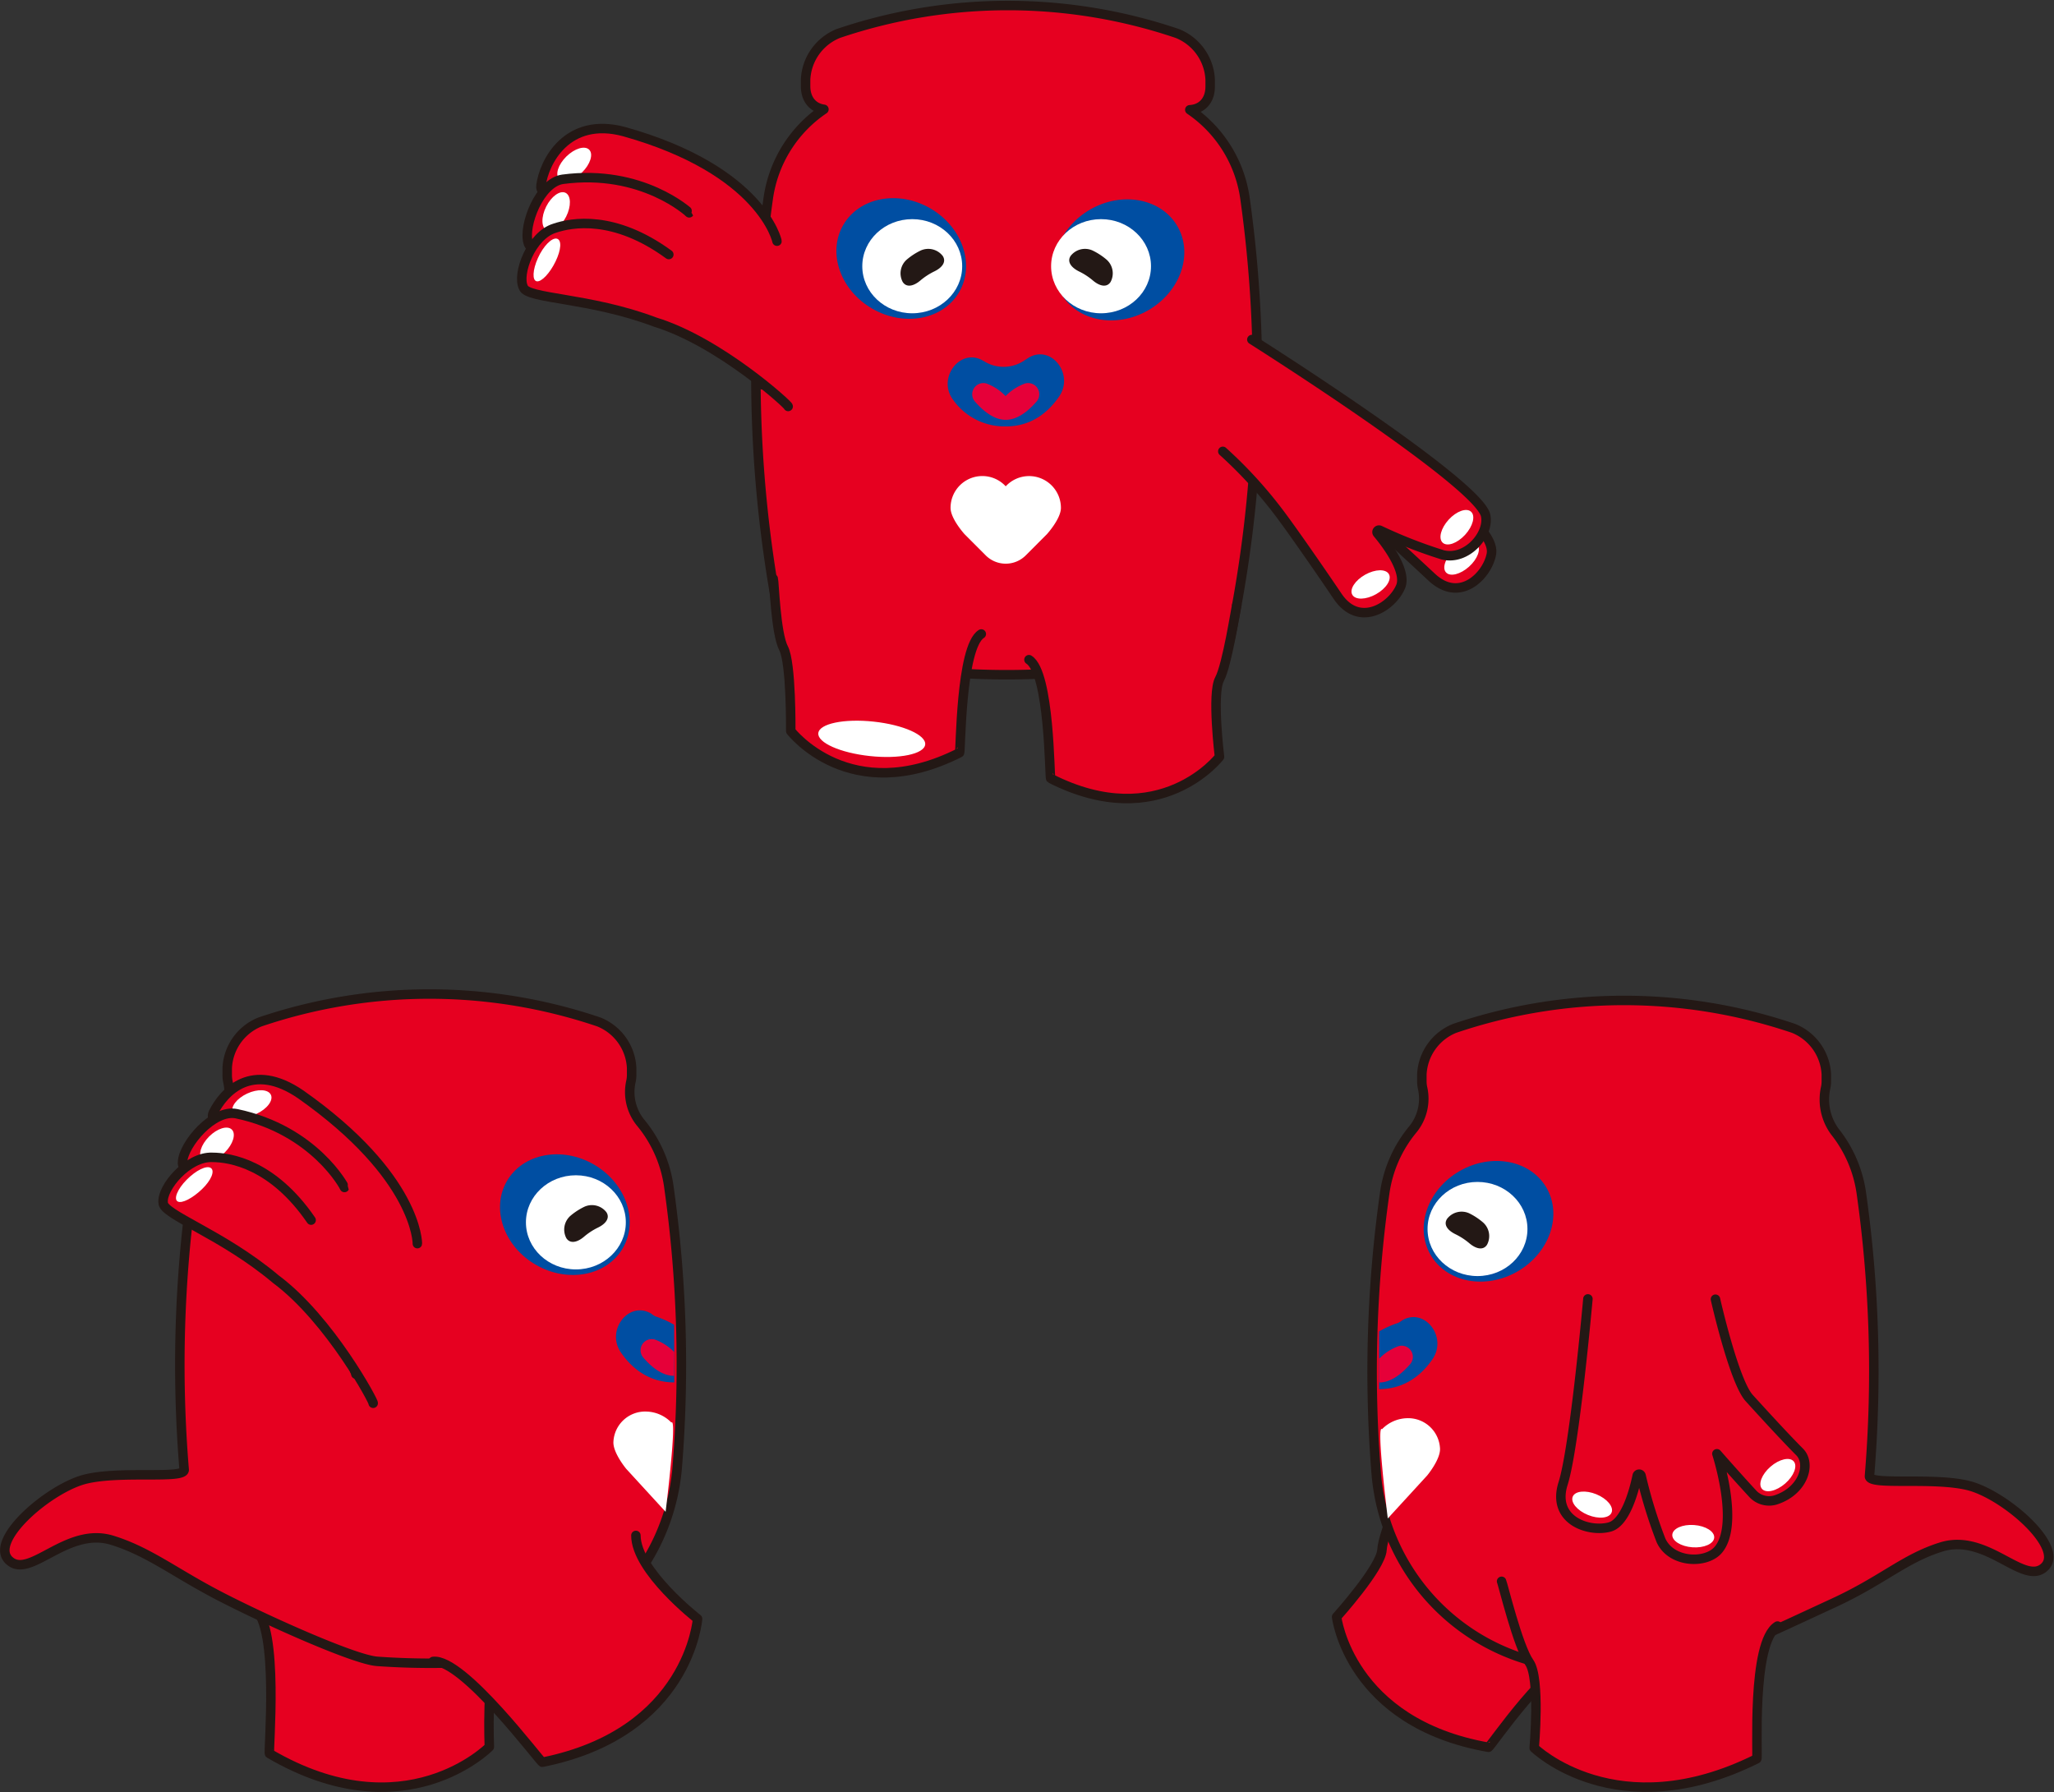 <svg xmlns="http://www.w3.org/2000/svg" width="613.007" height="534.822" viewBox="0 0 613.007 534.822">
  <rect x="0" y="0" width="613.007" height="534.822" fill="#333333" stroke="none"/>
  <g id="グループ_78" data-name="グループ 78" transform="translate(-348.56 -1523.35)">
    <g id="グループ_76" data-name="グループ 76" transform="translate(-191.451 -140.189)">
      <path id="パス_84" data-name="パス 84" d="M294.206,75.5A38.524,38.524,0,0,1,310.8,49.07c-3.245-.43-5.467-2.963-5.467-6.9V40.18a15.617,15.617,0,0,1,9.779-13.75,157.593,157.593,0,0,1,101.141,0,15.617,15.617,0,0,1,9.824,13.75v2.06c0,4.223-2.489,6.771-6.075,6.964a38.435,38.435,0,0,1,16.447,26.3,381.253,381.253,0,0,1-4.578,132.389,228.181,228.181,0,0,1-133.041,0A381.61,381.61,0,0,1,294.206,75.5Z" transform="translate(475.104 1647.094)" fill="#e60020" stroke="#231815" stroke-linecap="round" stroke-linejoin="round" stroke-width="2.83"/>
      <path id="パス_85" data-name="パス 85" d="M448.587,122.518a.593.593,0,0,0-.459,1.052c3.882,2.963,11.1,9.32,10.224,14.046-1.156,6.268-9.29,14.817-17.78,6.9s-17.247-15.928-20.388-18.7A130.388,130.388,0,0,0,397.72,109.85" transform="translate(526.752 1691.292)" fill="#e60020" stroke="#231815" stroke-linecap="round" stroke-linejoin="round" stroke-width="2.83"/>
      <ellipse id="楕円形_10" data-name="楕円形 10" cx="6.268" cy="3.334" rx="6.268" ry="3.334" transform="translate(969.33 1831.885) rotate(-42.01)" fill="#fff"/>
      <path id="パス_86" data-name="パス 86" d="M393.218,85.37s67.743,42.791,69.773,52.541c1.171,5.556-5.63,13.543-12.846,11.705a143.02,143.02,0,0,1-18.743-7.334.593.593,0,0,0-.7.919c3.141,3.749,8.786,11.528,6.9,15.943-2.5,5.927-12.328,12.431-18.8,2.845s-13.335-19.336-15.854-22.744a131.371,131.371,0,0,0-18.4-20.507" transform="translate(520.408 1679.5)" fill="#e60020" stroke="#231815" stroke-linecap="round" stroke-linejoin="round" stroke-width="2.83"/>
      <ellipse id="楕円形_11" data-name="楕円形 11" cx="6.268" cy="3.334" rx="6.268" ry="3.334" transform="matrix(0.675, -0.738, 0.738, 0.675, 968.121, 1823.252)" fill="#fff"/>
      <ellipse id="楕円形_12" data-name="楕円形 12" cx="6.268" cy="3.334" rx="6.268" ry="3.334" transform="translate(941.962 1838.117) rotate(-29.32)" fill="#fff"/>
      <path id="パス_87" data-name="パス 87" d="M313.257,119.339c.593-.1-48.259-52.645-48.259-52.645s-18.566-1.645-17.78-6.771c.859-6.979,7.749-20.744,24.848-16.121,41.028,11.513,45.607,32.6,45.592,32.686" transform="translate(454.244 1659.029)" fill="#e60020" stroke="#231815" stroke-linecap="round" stroke-linejoin="round" stroke-width="2.83"/>
      <ellipse id="楕円形_13" data-name="楕円形 13" cx="6.268" cy="3.334" rx="6.268" ry="3.334" transform="matrix(0.714, -0.7, 0.7, 0.714, 704.576, 1714.617)" fill="#fff"/>
      <path id="パス_88" data-name="パス 88" d="M312.079,112.116c.593,0-12.624-15.217-30.923-23.707-18.551-9.972-35.753-11.972-36.45-16.3-1.482-4.949,3.378-17.929,10.372-18.862,23.618-3.141,37.739,9.972,37.709,10.016" transform="translate(452.918 1663.793)" fill="#e60020" stroke="#231815" stroke-linecap="round" stroke-linejoin="round" stroke-width="2.83"/>
      <ellipse id="楕円形_14" data-name="楕円形 14" cx="6.268" cy="3.334" rx="6.268" ry="3.334" transform="translate(700.201 1730.79) rotate(-63.3)" fill="#fff"/>
      <path id="パス_89" data-name="パス 89" d="M322.849,116.6c.622,0-20.344-19.262-39.739-25.189-19.6-7.408-38.257-6.86-39.295-10.372-1.956-3.941,2.3-15.484,9.335-17.632,5.1-1.734,17.78-4.045,34.079,7.853" transform="translate(452.388 1668.24)" fill="#e60020" stroke="#231815" stroke-linecap="round" stroke-linejoin="round" stroke-width="2.83"/>
      <path id="パス_90" data-name="パス 90" d="M252.671,65.062c-1.482-.37-4.03,2.178-5.645,5.764s-1.748,6.742-.341,6.964,3.9-2.415,5.6-5.927S254.168,65.447,252.671,65.062Z" transform="translate(453.532 1669.7)" fill="#fff"/>
      <ellipse id="楕円形_15" data-name="楕円形 15" cx="20.057" cy="17.351" rx="20.057" ry="17.351" transform="translate(848.006 1736.044) rotate(-29.887)" fill="#004ea2"/>
      <ellipse id="楕円形_16" data-name="楕円形 16" cx="14.906" cy="14.046" rx="14.906" ry="14.046" transform="translate(853.707 1728.939)" fill="#fff"/>
      <path id="パス_91" data-name="パス 91" d="M356.5,73.824a19.545,19.545,0,0,1,4.223,2.756c2.03,1.7,4.119,2.119,5.23.4h0a5.438,5.438,0,0,0-1.171-6.638,19.352,19.352,0,0,0-4.223-2.756,5.438,5.438,0,0,0-6.534,1.63h0C352.9,70.935,354.187,72.668,356.5,73.824Z" transform="translate(505.505 1670.702)" fill="#231815"/>
      <ellipse id="楕円形_17" data-name="楕円形 17" cx="17.291" cy="19.988" rx="17.291" ry="19.988" transform="translate(783.024 1745.661) rotate(-60)" fill="#004ea2"/>
      <ellipse id="楕円形_18" data-name="楕円形 18" cx="14.906" cy="14.046" rx="14.906" ry="14.046" transform="translate(797.357 1728.939)" fill="#fff"/>
      <path id="パス_92" data-name="パス 92" d="M329.733,73.823a19.914,19.914,0,0,0-4.223,2.756c-2.03,1.7-4.119,2.119-5.23.4h0a5.453,5.453,0,0,1,1.171-6.638,19.351,19.351,0,0,1,4.223-2.756,5.467,5.467,0,0,1,6.549,1.63h0C333.349,70.934,332.119,72.668,329.733,73.823Z" transform="translate(489.139 1670.703)" fill="#231815"/>
      <path id="パス_93" data-name="パス 93" d="M339.71,90.262c-6.831-4.075-13.9,5.26-8.89,11.765a18.8,18.8,0,0,0,15.765,7.823c6.09,0,11.616-2.771,15.869-9.009,4.445-6.608-2.445-15.439-9.1-11.528l-1.23.785a11.009,11.009,0,0,1-12.15.3Z" transform="translate(493.713 1680.935)" fill="#004ea2"/>
      <path id="パス_94" data-name="パス 94" d="M338.307,94.261a3.334,3.334,0,0,0-3.408,5.408c2.593,2.963,5.764,5.438,9.172,5.438s6.579-2.43,9.187-5.438a3.334,3.334,0,0,0-3.408-5.408,15.334,15.334,0,0,0-5.823,3.763A15.024,15.024,0,0,0,338.307,94.261Z" transform="translate(496.093 1683.722)" fill="#e60039"/>
      <path id="パス_95" data-name="パス 95" d="M407.553,138.78c-.267.785-2.86,17.869-5.186,22.225s0,23.159,0,23.159-17.662,23.026-50.378,6.475c-.37-.193-.267-31.575-6.49-35.457" transform="translate(501.599 1705.227)" fill="#e60020" stroke="#231815" stroke-linecap="round" stroke-linejoin="round" stroke-width="2.83"/>
      <path id="パス_96" data-name="パス 96" d="M294,133.54c.267.77.726,16.3,3.067,20.744S299.216,179,299.216,179s17.662,23.026,50.378,6.475c.37-.178.267-31.56,6.49-35.442" transform="translate(476.791 1702.703)" fill="#e60020" stroke="#231815" stroke-linecap="round" stroke-linejoin="round" stroke-width="2.83"/>
      <path id="パス_97" data-name="パス 97" d="M329.71,122.356a9.483,9.483,0,0,1,16.462-6.431,9.5,9.5,0,0,1,16.476,6.431c0,3.275-4.193,7.868-4.193,7.868l-6.3,6.312a8.446,8.446,0,0,1-11.957,0l-6.3-6.312S329.71,125.631,329.71,122.356Z" transform="translate(493.992 1692.743)" fill="#fff"/>
      <ellipse id="楕円形_19" data-name="楕円形 19" cx="5.171" cy="16.047" rx="5.171" ry="16.047" transform="matrix(0.106, -0.994, 0.994, 0.106, 783.683, 1887.469)" fill="#fff"/>
    </g>
    <g id="グループ_75" data-name="グループ 75" transform="translate(0 154.811)">
      <path id="パス_98" data-name="パス 98" d="M142.01,133.26c-.415.9-5.6,21.173-9.068,26.2s-2.534,27.841-2.534,27.841-25.189,25.663-65.609,2c-.459-.282,3.052-38.005-4.549-43.4" transform="translate(364.194 1702.568)" fill="#e60020" stroke="#231815" stroke-linecap="round" stroke-linejoin="round" stroke-width="2.83"/>
      <path id="パス_99" data-name="パス 99" d="M208.173,75.5a38.2,38.2,0,0,0-8.52-19.143A14.491,14.491,0,0,1,196.9,44.032a9.292,9.292,0,0,0,.178-1.867V40.18a15.617,15.617,0,0,0-9.779-13.75,157.593,157.593,0,0,0-101.141,0,15.617,15.617,0,0,0-9.779,13.75v2.06a10.046,10.046,0,0,0,.163,1.822,16.121,16.121,0,0,1-2.756,13.232,38.154,38.154,0,0,0-7.809,18.284,379.614,379.614,0,0,0-2.445,84.457c.237,2.963-18.773.207-29.426,2.815S5.3,180.941,11.137,186.956c6.134,6.268,17.173-10.135,30.953-5.838,11.068,3.452,18.551,9.69,32.3,16.788s39.917,18.847,46.733,19.336a224.988,224.988,0,0,0,30.478.1,63.372,63.372,0,0,0,59.1-58.142,379.611,379.611,0,0,0-2.534-83.7Z" transform="translate(339.993 1647.094)" fill="#e60020" stroke="#231815" stroke-linecap="round" stroke-linejoin="round" stroke-width="2.83"/>
      <path id="パス_100" data-name="パス 100" d="M156.792,127.14c0,10.55,18.4,24.878,18.4,24.878s-2.43,33.99-46.318,42.806c-.489.1-23.707-31.116-32.6-30.078" transform="translate(381.55 1699.62)" fill="#e60020" stroke="#231815" stroke-linecap="round" stroke-linejoin="round" stroke-width="2.83"/>
      <ellipse id="楕円形_20" data-name="楕円形 20" cx="17.291" cy="19.988" rx="17.291" ry="19.988" transform="translate(491.181 1736.006) rotate(-60)" fill="#004ea2"/>
      <ellipse id="楕円形_21" data-name="楕円形 21" cx="14.906" cy="14.046" rx="14.906" ry="14.046" transform="translate(505.523 1719.278)" fill="#fff"/>
      <path id="パス_101" data-name="パス 101" d="M132.771,67.308a19.646,19.646,0,0,0-4.223,2.771c-2.015,1.7-4.119,2.119-5.23.4h0a5.482,5.482,0,0,1,1.171-6.638,19.454,19.454,0,0,1,4.238-2.756,5.453,5.453,0,0,1,6.534,1.63h0C136.386,64.4,135.156,66.152,132.771,67.308Z" transform="translate(394.267 1667.572)" fill="#231815"/>
      <path id="パス_102" data-name="パス 102" d="M150.506,103.312c-6.09,0-11.735-2.786-15.988-9.024-4.445-6.608,2.445-15.439,9.1-11.513a7.112,7.112,0,0,0,1.185.8,28.876,28.876,0,0,1,5.66,2.534Z" transform="translate(399.29 1677.783)" fill="#004ea2"/>
      <path id="パス_103" data-name="パス 103" d="M148.061,98.566c-3.408,0-6.579-2.43-9.172-5.438a3.334,3.334,0,0,1,3.408-5.408,15.336,15.336,0,0,1,5.823,3.764Z" transform="translate(401.676 1680.572)" fill="#e60039"/>
      <path id="パス_104" data-name="パス 104" d="M149.883,105.467a10.772,10.772,0,0,0-7.408-3.275,9.483,9.483,0,0,0-9.883,9.068c-.148,3.275,3.838,8.046,3.838,8.046l11.735,12.8S151.705,103.66,149.883,105.467Z" transform="translate(399.039 1687.599)" fill="#fff"/>
      <path id="パス_105" data-name="パス 105" d="M94.615,123.229c.578.089-27.974-65.7-27.974-65.7S49.675,49.781,52.076,45.217c3.141-6.3,11.528-15.469,26.107-5.453C113.047,64.287,113,84.216,112.973,84.29" transform="translate(360.146 1655.391)" fill="#e60020" stroke="#231815" stroke-linecap="round" stroke-linejoin="round" stroke-width="2.83"/>
      <ellipse id="楕円形_22" data-name="楕円形 22" cx="6.268" cy="3.334" rx="6.268" ry="3.334" transform="translate(416.64 1697.538) rotate(-24.98)" fill="#fff"/>
      <path id="パス_106" data-name="パス 106" d="M95.99,116.818c.563.178-6.845-18.566-21.247-32.7-14.18-15.587-29.738-23.2-28.923-27.545.282-5.186,9.172-15.78,16.091-14.328,23.322,4.9,32.271,21.929,32.227,22.018" transform="translate(357.229 1658.661)" fill="#e60020" stroke="#231815" stroke-linecap="round" stroke-linejoin="round" stroke-width="2.83"/>
      <ellipse id="楕円形_23" data-name="楕円形 23" cx="6.268" cy="3.334" rx="6.268" ry="3.334" transform="translate(406.532 1712.147) rotate(-45)" fill="#fff"/>
      <path id="パス_107" data-name="パス 107" d="M104.584,124.381c.593.207-12.772-24.937-29.056-37.042C59.5,73.84,41.73,68.077,41.908,64.506c-.519-4.445,7.408-13.839,14.684-13.513,5.379.015,18.062,2.089,29.471,18.729" transform="translate(355.348 1662.937)" fill="#e60020" stroke="#231815" stroke-linecap="round" stroke-linejoin="round" stroke-width="2.83"/>
      <path id="パス_108" data-name="パス 108" d="M54.881,53.207c-1.274-.859-4.445.7-7.245,3.541s-3.9,5.779-2.637,6.46,4.445-.993,7.231-3.66S56.156,54.066,54.881,53.207Z" transform="translate(356.599 1663.893)" fill="#fff"/>
    </g>
    <g id="グループ_77" data-name="グループ 77" transform="translate(-386.803 155.803)">
      <path id="パス_109" data-name="パス 109" d="M560.854,114.06c-.207.83-7.7,17.321-8,22.67s-13.543,20.033-13.543,20.033,3.749,31.6,45.325,38.909c.474.089,18.773-27.1,27.115-26.345" transform="translate(594.955 1693.32)" fill="#e60020" stroke="#231815" stroke-linecap="round" stroke-linejoin="round" stroke-width="2.83"/>
      <path id="パス_110" data-name="パス 110" d="M550.221,76.2a38.05,38.05,0,0,1,8.505-19.144A14.491,14.491,0,0,0,561.5,44.726a9.259,9.259,0,0,1-.193-1.867V40.8a15.617,15.617,0,0,1,9.779-13.75,157.637,157.637,0,0,1,101.155,0,15.617,15.617,0,0,1,9.779,13.75v2.045a9.055,9.055,0,0,1-.178,1.822A16.18,16.18,0,0,0,684.6,57.9a38.037,38.037,0,0,1,7.868,18.3,379.6,379.6,0,0,1,2.43,84.457c-.237,2.963,18.773.207,29.441,2.815s28.73,18.21,22.951,24.181c-6.134,6.268-17.173-10.135-30.953-5.838-11.083,3.452-17.469,9.957-32.316,16.788S644.1,217.447,637.33,217.862a222.574,222.574,0,0,1-30.478.089A63.357,63.357,0,0,1,547.687,159.9a379.618,379.618,0,0,1,2.534-83.7Z" transform="translate(598.402 1647.393)" fill="#e60020" stroke="#231815" stroke-linecap="round" stroke-linejoin="round" stroke-width="2.83"/>
      <path id="パス_111" data-name="パス 111" d="M572.54,135.71c.4.845,4.9,19.5,8.253,24.181s1.482,25.544,1.482,25.544,24.655,24.033,66.424,3.245c.459-.237-1.7-34.864,6.193-39.621" transform="translate(610.963 1703.748)" fill="#e60020" stroke="#231815" stroke-linecap="round" stroke-linejoin="round" stroke-width="2.83"/>
      <ellipse id="楕円形_24" data-name="楕円形 24" cx="19.988" cy="17.291" rx="19.988" ry="17.291" transform="translate(1153.648 1727.037) rotate(-30)" fill="#004ea2"/>
      <ellipse id="楕円形_25" data-name="楕円形 25" cx="14.906" cy="14.046" rx="14.906" ry="14.046" transform="translate(1161.41 1720.271)" fill="#fff"/>
      <path id="パス_112" data-name="パス 112" d="M564.168,67.973a19.913,19.913,0,0,1,4.223,2.756c2.03,1.7,4.119,2.119,5.23.4h0a5.438,5.438,0,0,0-1.17-6.638,19.354,19.354,0,0,0-4.178-2.756,5.467,5.467,0,0,0-6.549,1.63h0C560.568,65.084,561.783,66.8,564.168,67.973Z" transform="translate(605.539 1667.885)" fill="#231815"/>
      <path id="パス_113" data-name="パス 113" d="M547.88,103.987c6.09,0,11.72-2.771,15.973-9.009,4.445-6.608-2.43-15.439-9.1-11.513a8.884,8.884,0,0,1-1.215.77,28.494,28.494,0,0,0-5.66,2.534Z" transform="translate(599.084 1678.115)" fill="#004ea2"/>
      <path id="パス_114" data-name="パス 114" d="M547.924,99.227c3.408,0,6.579-2.43,9.186-5.438a3.334,3.334,0,0,0-3.408-5.408,15.217,15.217,0,0,0-5.823,3.764Z" transform="translate(599.084 1680.89)" fill="#e60039"/>
      <path id="パス_115" data-name="パス 115" d="M548.628,106.137a10.8,10.8,0,0,1,7.408-3.275,9.513,9.513,0,0,1,9.9,9.068c.133,3.275-3.852,8.046-3.852,8.046l-11.735,12.8S546.82,104.33,548.628,106.137Z" transform="translate(599.195 1687.922)" fill="#fff"/>
      <path id="パス_116" data-name="パス 116" d="M630.618,78.919s5.527,24.492,10.061,29.486,11.024,12.061,15.039,16.076c3.571,3.571,1.141,11.676-7.157,14.343a6.653,6.653,0,0,1-6.89-1.926c-5.453-5.927-10.624-11.854-10.624-11.854s6.831,20.966.459,28.612c-3.63,4.371-14.121,4-17.158-2.8a141.921,141.921,0,0,1-5.927-19.262.593.593,0,0,0-1.156,0c-.993,4.786-3.571,14.046-8.209,15.306-6.164,1.689-17.41-1.926-13.913-12.98s7.408-55.089,7.408-55.089" transform="translate(616.716 1676.35)" fill="#e60020" stroke="#231815" stroke-linecap="round" stroke-linejoin="round" stroke-width="2.83"/>
      <ellipse id="楕円形_26" data-name="楕円形 26" cx="3.334" cy="6.268" rx="3.334" ry="6.268" transform="translate(1234.219 1828.865) rotate(-85.93)" fill="#fff"/>
      <ellipse id="楕円形_27" data-name="楕円形 27" cx="6.268" cy="3.334" rx="6.268" ry="3.334" transform="translate(1259.031 1809.349) rotate(-40.93)" fill="#fff"/>
      <ellipse id="楕円形_28" data-name="楕円形 28" cx="3.334" cy="6.268" rx="3.334" ry="6.268" transform="matrix(0.379, -0.925, 0.925, 0.379, 1203.471, 1817.277)" fill="#fff"/>
    </g>
  </g>
</svg>
